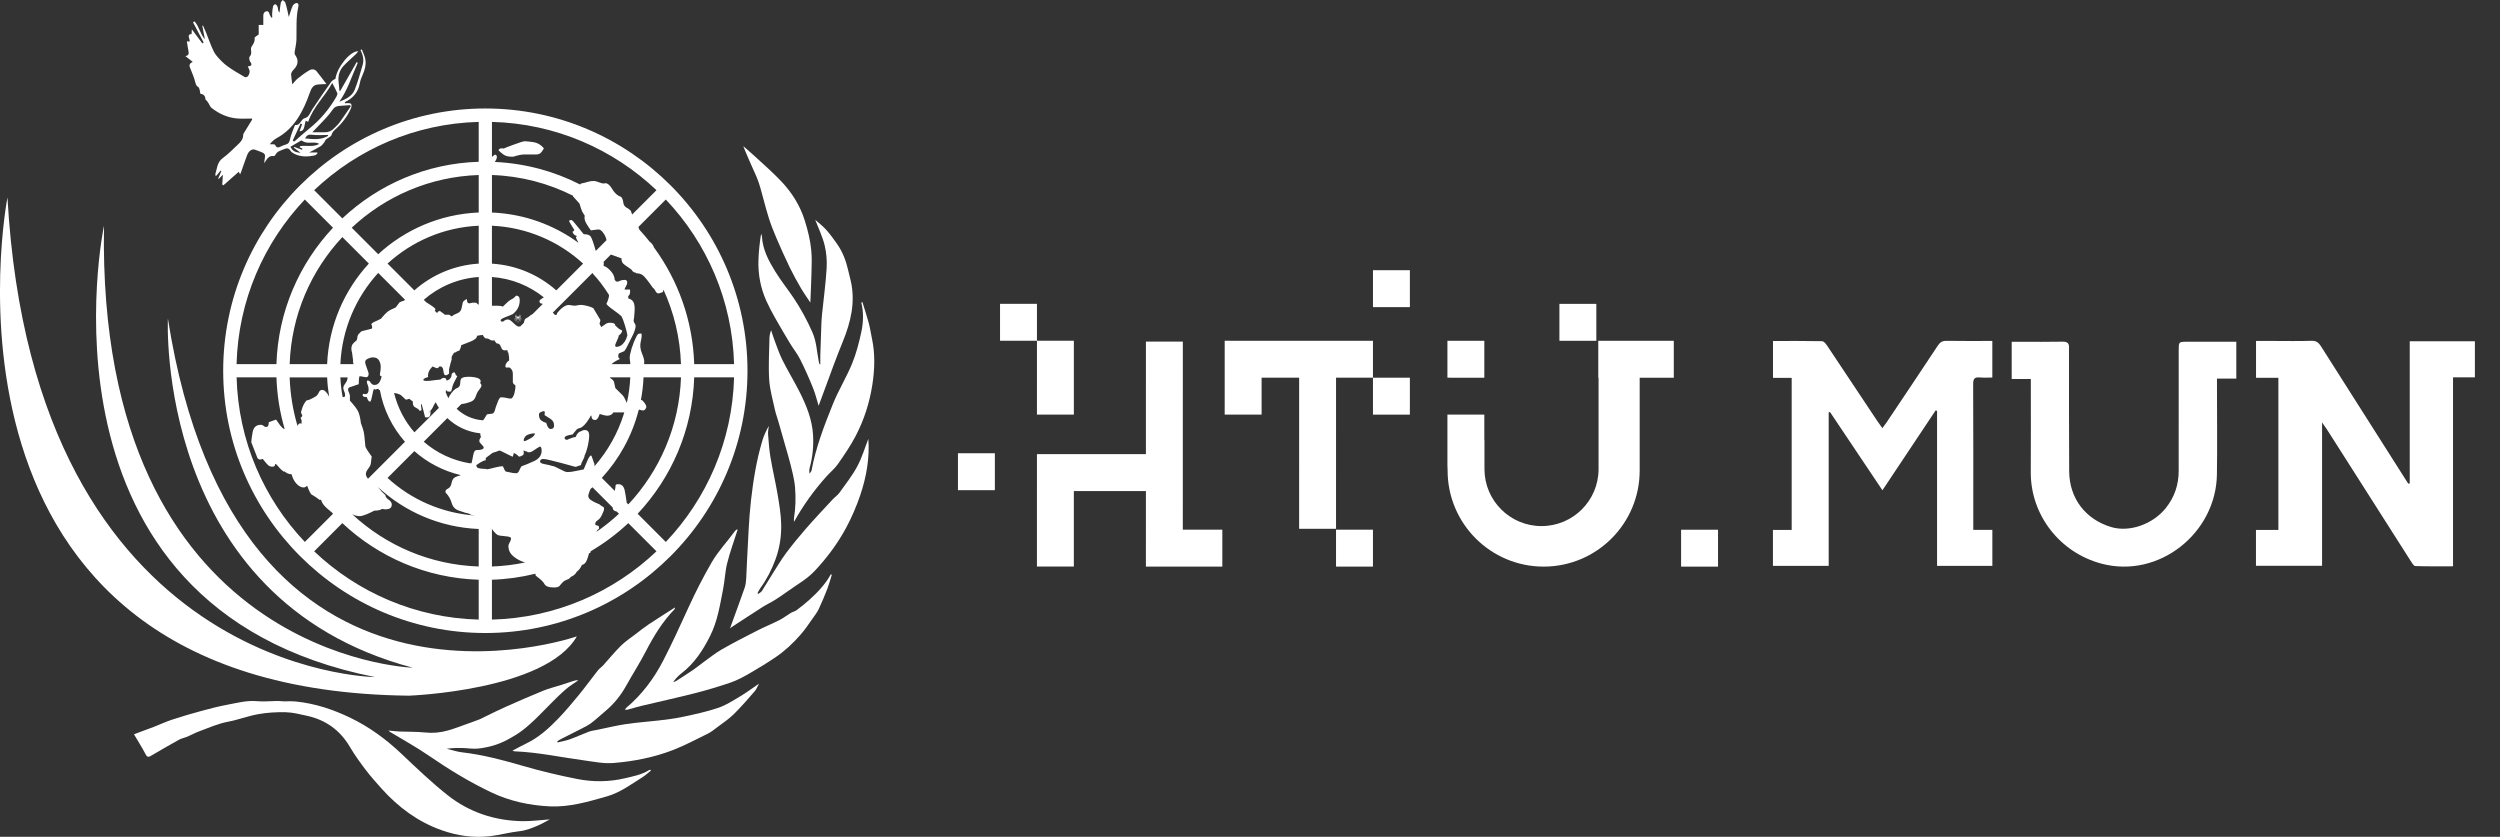 <svg width="239" height="80" viewBox="0 0 239 80" fill="none" xmlns="http://www.w3.org/2000/svg">
<rect x="0" y="0" width="239" height="80" fill="#333333" stroke="none"/>
<g clip-path="url(#clip0_1_445)">
<path d="M99.132 29.046H95.604V32.575H99.132V29.046Z" fill="white"/>
<path d="M99.133 32.576H102.661V39.637H99.132L99.133 32.576Z" fill="white"/>
<path d="M131.255 32.579H127.728H124.199H120.609H119.456L117.08 32.577V39.636L120.609 39.638V36.108H124.199L124.197 50.556H127.725L127.726 36.108H131.255V32.579Z" fill="white"/>
<path d="M113.076 50.637L113.079 32.66L109.55 32.659L109.549 43.416H102.66L101.503 43.415H99.132L99.131 54.163H102.659L102.66 46.946H109.549V50.636L109.548 53.877V54.165L116.854 54.166V50.637H113.076Z" fill="white"/>
<path d="M95.109 43.331H91.58V46.861H95.109V43.331Z" fill="white"/>
<path d="M152.609 29.05H149.08V32.58H152.609V29.05Z" fill="white"/>
<path d="M134.784 25.831H131.256V29.361H134.784V25.831Z" fill="white"/>
<path d="M138.373 32.58H141.901V36.109L138.373 36.108V32.58Z" fill="white"/>
<path d="M134.783 36.108H131.255V39.639H134.783V36.108Z" fill="white"/>
<path d="M131.254 50.638H127.725V54.167H131.254V50.638Z" fill="white"/>
<path d="M164.243 50.642H160.713V54.169H164.243V50.642Z" fill="white"/>
<path d="M160.015 32.581H152.795V36.111H152.823V44.84C152.823 47.855 150.382 50.295 147.366 50.294C144.355 50.294 141.914 47.854 141.914 44.839V42.054H141.901V39.639H138.373V44.467L138.391 44.985C138.391 50.054 142.502 54.168 147.572 54.168C152.644 54.168 156.753 50.055 156.753 44.986V36.111H160.015V32.581Z" fill="white"/>
<path d="M230.371 46.214V32.628H236.599V36.072H234.509V54.138C233.265 54.138 232.085 54.155 230.908 54.116C230.755 54.111 230.588 53.825 230.471 53.642C227.799 49.453 225.134 45.261 222.466 41.07C222.346 40.883 222.213 40.705 221.989 40.382V54.091H215.67V50.663H217.813V36.119H215.677V32.595C216.24 32.595 216.795 32.595 217.35 32.595C218.562 32.595 219.775 32.623 220.985 32.581C221.463 32.564 221.679 32.776 221.907 33.138C224.672 37.508 227.45 41.872 230.226 46.237C230.276 46.229 230.324 46.221 230.374 46.214H230.371Z" fill="white"/>
<path d="M188.647 50.656H190.469V54.099H185.184V39.28C185.138 39.265 185.092 39.249 185.046 39.234C183.369 41.752 181.691 44.27 179.96 46.87C178.249 44.316 176.598 41.852 174.946 39.387C174.904 39.4 174.864 39.413 174.823 39.425V54.096H169.493V50.664H171.285V36.126H169.498V32.598C171.07 32.598 172.632 32.585 174.191 32.617C174.354 32.62 174.55 32.86 174.667 33.034C176.281 35.446 177.884 37.865 179.491 40.281C179.625 40.484 179.773 40.678 179.954 40.931C180.112 40.717 180.238 40.558 180.351 40.391C181.989 37.945 183.631 35.501 185.253 33.043C185.472 32.71 185.699 32.575 186.105 32.584C187.543 32.611 188.982 32.594 190.466 32.594V36.092C190.076 36.092 189.665 36.123 189.261 36.084C188.756 36.036 188.632 36.229 188.634 36.722C188.654 40.817 188.646 44.914 188.646 49.01V50.653L188.647 50.656Z" fill="white"/>
<path d="M213.791 32.671V36.192H211.943C211.943 36.471 211.943 36.691 211.943 36.909C211.943 39.731 211.98 42.553 211.937 45.375C211.85 50.952 206.411 55.33 200.933 53.893C196.898 52.834 194.113 49.215 194.142 45.119C194.162 42.382 194.146 39.644 194.147 36.906C194.147 36.701 194.147 36.497 194.147 36.233H192.318V32.674C192.556 32.674 192.798 32.674 193.04 32.674C194.419 32.674 195.798 32.693 197.177 32.664C197.65 32.653 197.825 32.825 197.799 33.272C197.787 33.48 197.796 33.691 197.796 33.9C197.8 37.62 197.788 41.34 197.814 45.06C197.832 47.648 199.377 49.659 201.842 50.391C203.586 50.907 205.811 50.117 207.045 48.577C207.891 47.522 208.284 46.334 208.282 44.988C208.275 41.163 208.283 37.338 208.284 33.513C208.284 32.671 208.282 32.672 209.096 32.672C210.64 32.672 212.185 32.672 213.791 32.672V32.671Z" fill="white"/>
<path d="M21.246 17.651C21.265 17.361 21.284 17.07 21.307 16.708C21.15 16.864 21.031 16.985 20.91 17.104C20.893 17.093 20.874 17.082 20.856 17.071C20.958 16.831 21.059 16.591 21.161 16.35C21.137 16.336 21.115 16.323 21.091 16.309C20.948 16.478 20.805 16.647 20.629 16.855C20.608 16.751 20.574 16.685 20.589 16.636C20.755 16.097 20.762 15.504 21.288 15.121C21.836 14.724 22.316 14.215 22.819 13.746C23.058 13.523 23.247 13.265 23.252 12.892C23.253 12.797 23.328 12.7 23.381 12.613C23.618 12.223 23.859 11.838 24.095 11.448C24.109 11.424 24.097 11.38 24.097 11.334C23.62 11.334 23.15 11.365 22.683 11.327C21.77 11.254 20.948 10.886 20.211 10.305C20.099 10.216 20.043 10.043 19.961 9.91C19.903 9.819 19.846 9.728 19.781 9.643C19.74 9.589 19.648 9.55 19.644 9.498C19.623 9.168 19.473 9.004 19.168 8.97C19.135 8.966 19.133 8.75 19.099 8.638C19.064 8.524 19.035 8.364 18.958 8.322C18.777 8.225 18.73 8.093 18.677 7.89C18.563 7.451 18.397 7.026 18.222 6.611C18.106 6.337 17.998 6.1 18.426 5.92C18.17 5.716 17.965 5.553 17.721 5.359C18.028 5.32 18.074 5.139 18.017 4.872C17.95 4.572 17.915 4.263 17.863 3.94C17.95 3.957 18.033 3.975 18.11 3.99C18.224 3.729 17.766 3.317 18.318 3.242C18.325 3.088 18.332 2.96 18.339 2.805C18.689 3.272 19.019 3.714 19.351 4.155C19.39 4.124 19.43 4.093 19.469 4.064C19.13 3.42 18.791 2.776 18.452 2.132C18.501 2.101 18.548 2.071 18.596 2.041C19.038 2.524 19.137 3.251 19.586 3.756C19.505 3.328 19.423 2.899 19.342 2.47C19.363 2.459 19.384 2.45 19.407 2.439C19.514 2.686 19.629 2.929 19.728 3.18C19.897 3.604 20.042 4.04 20.225 4.458C20.356 4.76 20.493 5.076 20.697 5.319C21.005 5.686 21.344 6.039 21.722 6.317C22.258 6.711 22.837 7.037 23.409 7.37C23.478 7.41 23.654 7.353 23.707 7.279C23.796 7.157 23.868 6.982 23.866 6.832C23.863 6.681 23.761 6.532 23.687 6.344C24.055 6.317 24.134 6.193 23.912 5.886C23.833 5.776 23.797 5.491 23.863 5.42C24.072 5.194 24.016 4.959 23.993 4.706C23.986 4.627 24.005 4.529 24.048 4.465C24.215 4.21 24.384 3.973 24.341 3.617C24.332 3.545 24.548 3.441 24.733 3.296V2.382H25.173C25.173 2.095 25.178 1.822 25.172 1.548C25.166 1.318 25.231 1.141 25.452 1.085C25.685 1.025 25.717 1.228 25.782 1.393C25.823 1.497 25.886 1.591 25.939 1.687C25.969 1.68 26 1.673 26.032 1.666C26.026 1.539 26.008 1.411 26.018 1.284C26.036 1.054 26.052 0.821 26.106 0.6C26.128 0.515 26.265 0.39 26.323 0.405C26.408 0.427 26.49 0.547 26.533 0.646C26.578 0.75 26.567 0.88 26.597 0.994C26.612 1.055 26.659 1.106 26.723 1.216C26.765 0.848 26.786 0.559 26.839 0.278C26.858 0.176 26.958 0.092 27.021 0.001C27.109 0.083 27.243 0.148 27.279 0.251C27.375 0.526 27.429 0.819 27.498 1.105C27.537 1.267 27.569 1.431 27.611 1.627C27.746 1.224 27.833 0.87 27.985 0.549C28.047 0.418 28.256 0.272 28.378 0.291C28.573 0.321 28.548 0.525 28.504 0.726C28.287 1.725 28.364 2.746 28.341 3.761C28.333 4.17 28.222 4.575 28.168 4.983C28.157 5.067 28.164 5.179 28.209 5.241C28.527 5.679 28.529 6.095 28.197 6.517C28.118 6.617 28.015 6.696 27.947 6.804C27.888 6.897 27.823 7.018 27.829 7.122C27.846 7.415 27.898 7.705 27.945 8.063C28.122 7.87 28.271 7.659 28.46 7.508C28.812 7.226 29.175 6.953 29.559 6.726C29.786 6.591 30.07 6.582 30.267 6.817C30.594 7.21 30.895 7.627 31.209 8.036C30.89 8.055 30.578 8.045 30.277 8.098C29.899 8.165 29.736 8.529 29.622 8.854C28.979 10.671 28.132 12.299 26.439 13.213C26.2 13.343 25.991 13.541 25.791 13.79C25.893 13.79 25.994 13.783 26.095 13.792C26.167 13.799 26.281 13.805 26.3 13.85C26.462 14.228 26.691 14.076 26.925 13.967C27.056 13.905 27.193 13.855 27.33 13.816C27.585 13.744 27.672 13.582 27.731 13.291C27.822 12.844 28.027 12.425 28.184 11.994C28.191 11.973 28.216 11.943 28.228 11.945C28.715 12.03 28.752 11.386 29.149 11.29C29.541 11.196 29.651 10.767 29.859 10.449C30.447 9.554 31.06 8.677 31.677 7.804C31.761 7.684 31.92 7.629 32.073 7.523C32.204 6.458 33.481 4.846 34.255 4.903C34.153 5.023 34.085 5.118 34.004 5.196C33.615 5.568 33.204 5.914 32.837 6.309C32.438 6.739 32.295 7.284 32.376 7.895C32.41 8.149 32.422 8.406 32.445 8.663C32.472 8.673 32.5 8.684 32.527 8.694C33.051 7.775 33.574 6.856 34.097 5.937L34.203 6.003C33.64 7.254 33.241 8.593 32.436 9.728C33.033 9.486 33.645 9.229 33.912 8.574C34.22 7.817 34.425 7.008 34.665 6.219C34.819 5.713 34.689 5.236 34.461 4.776C34.505 4.76 34.548 4.743 34.592 4.728C34.708 5.041 34.872 5.345 34.926 5.67C35.013 6.188 34.879 6.686 34.666 7.161C34.552 7.416 34.446 7.687 34.396 7.963C34.246 8.8 33.784 9.342 33.098 9.697C33.048 9.723 33.001 9.753 32.953 9.782C32.968 9.815 32.983 9.848 32.999 9.881C33.084 9.871 33.171 9.847 33.255 9.856C33.367 9.868 33.538 9.871 33.573 9.941C33.622 10.045 33.611 10.223 33.561 10.338C33.227 11.11 32.733 11.75 32.136 12.301C31.959 12.465 31.777 12.593 31.699 12.888C31.65 13.075 31.344 13.175 31.165 13.332C31.095 13.395 31.071 13.515 31.008 13.594C30.898 13.731 30.793 13.889 30.654 13.976C30.327 14.181 29.98 14.349 29.555 14.578H30.323C30.336 14.605 30.348 14.631 30.361 14.658C30.277 14.724 30.2 14.828 30.108 14.85C29.437 14.998 28.769 15.021 28.129 14.704C27.993 14.637 27.848 14.534 27.765 14.404C27.588 14.125 27.401 14.154 27.146 14.265C26.841 14.398 26.503 14.447 26.326 14.807C26.299 14.863 26.215 14.93 26.168 14.923C25.673 14.841 25.512 15.243 25.264 15.594C25.281 15.436 25.277 15.271 25.316 15.12C25.385 14.853 25.316 14.675 25.078 14.579C24.84 14.483 24.604 14.38 24.362 14.306C24.079 14.219 23.778 14.428 23.625 14.829C23.423 15.359 23.243 15.899 23.053 16.433C23.029 16.498 22.997 16.561 22.953 16.666C22.897 16.559 22.858 16.485 22.825 16.42C22.337 16.849 21.847 17.283 21.356 17.715C21.321 17.694 21.287 17.671 21.254 17.65L21.246 17.651ZM27.992 13.426C28.033 13.466 28.076 13.505 28.117 13.545C28.595 13.129 29.063 12.695 29.557 12.301C30.61 11.458 31.479 10.434 32.168 9.23C32.224 9.133 32.278 8.975 32.242 8.888C32.11 8.575 31.942 8.28 31.76 7.928C31.086 9.204 29.959 10.181 29.461 11.646C29.377 11.612 29.312 11.585 29.22 11.547C29.168 11.773 29.119 11.978 29.074 12.185C29.023 12.425 28.885 12.535 28.634 12.555C28.725 12.306 28.803 12.092 28.881 11.877L28.739 11.808C28.49 12.347 28.241 12.884 27.99 13.423L27.992 13.426ZM33.538 10.159C33.511 10.122 33.485 10.086 33.458 10.05C33.113 10.076 32.77 10.105 32.425 10.128C32.157 10.146 31.952 10.251 31.787 10.502C31.594 10.793 31.366 11.059 31.132 11.313C30.732 11.749 30.315 12.166 29.852 12.647C30.287 12.647 30.667 12.645 31.046 12.647C31.393 12.649 31.693 12.534 31.942 12.263C32.105 12.085 32.299 11.934 32.441 11.739C32.818 11.222 33.173 10.687 33.537 10.159H33.538ZM28.739 14.608C28.49 14.421 28.287 14.268 28.085 14.116C28.099 14.092 28.112 14.069 28.126 14.045C28.372 14.136 28.619 14.227 28.864 14.318C28.883 14.282 28.901 14.246 28.92 14.21C28.826 14.164 28.731 14.118 28.637 14.072C28.659 14.037 28.681 14.002 28.704 13.967C29.304 13.877 29.938 14.089 30.518 13.76C30.417 13.688 30.316 13.663 30.213 13.649C29.762 13.586 29.279 13.765 28.86 13.444C28.838 13.427 28.791 13.433 28.765 13.447C28.431 13.641 28.098 13.838 27.765 14.034C27.969 14.43 28.203 14.566 28.739 14.606V14.608ZM31.366 12.987C31.359 12.958 31.352 12.929 31.345 12.9C30.834 12.9 30.317 12.95 29.814 12.882C29.495 12.838 29.328 12.932 29.157 13.231C29.939 13.317 30.679 13.397 31.366 12.989V12.987Z" fill="white"/>
<path d="M55.15 60.834C55.15 60.834 22.595 72.265 16.051 30.451C16.051 30.451 14.754 57.288 39.458 63.832C39.458 63.832 9.232 62.894 9.941 21.58C9.941 21.58 2.244 58.074 35.857 64.729C35.857 64.729 3.264 64.424 0.713 18.873C0.713 18.873 -8.48 66.007 39.101 66.506C39.101 66.506 52.175 66.035 55.148 60.835L55.15 60.834Z" fill="white"/>
<path d="M12.809 70.198C13.494 69.942 14.123 69.713 14.748 69.472C15.312 69.254 15.86 68.993 16.433 68.805C17.329 68.51 18.236 68.242 19.148 67.994C19.994 67.763 20.843 67.539 21.703 67.379C22.653 67.202 23.591 66.94 24.584 67.034C25.215 67.094 25.859 67.019 26.496 67.013C26.697 67.01 26.898 67.042 27.099 67.047C27.484 67.055 27.872 67.025 28.255 67.061C30.099 67.242 31.829 67.819 33.49 68.619C35.318 69.499 36.924 70.684 38.397 72.079C39.828 73.433 41.257 74.805 42.799 76.024C44.872 77.662 47.302 78.46 49.949 78.504C50.809 78.518 51.67 78.395 52.563 78.333C52.19 78.528 51.833 78.743 51.454 78.907C50.882 79.155 50.314 79.389 49.672 79.461C48.725 79.568 47.795 79.826 46.848 79.939C45.267 80.124 43.722 79.898 42.221 79.368C39.947 78.563 38.076 77.17 36.477 75.387C35.956 74.806 35.432 74.222 34.961 73.6C34.423 72.893 33.899 72.167 33.449 71.403C32.506 69.8 31.136 68.82 29.338 68.427C28.669 68.281 27.989 68.105 27.311 68.088C26.44 68.067 25.553 68.121 24.695 68.272C23.718 68.445 22.776 68.814 21.8 68.997C20.823 69.18 19.936 69.586 19.02 69.924C18.643 70.063 18.29 70.263 17.919 70.421C17.659 70.531 17.369 70.578 17.126 70.711C16.225 71.209 15.334 71.726 14.446 72.247C14.21 72.386 14.077 72.413 13.923 72.114C13.597 71.485 13.213 70.885 12.809 70.2V70.198Z" fill="white"/>
<path d="M48.986 71.768C49.443 71.528 49.833 71.305 50.237 71.114C51.46 70.543 52.442 69.656 53.363 68.703C54.062 67.977 54.712 67.203 55.35 66.423C55.973 65.663 56.547 64.866 57.155 64.094C57.3 63.911 57.506 63.779 57.666 63.604C58.233 62.981 58.763 62.322 59.362 61.731C59.788 61.31 60.3 60.975 60.777 60.608C61.181 60.299 61.58 59.979 62.004 59.696C62.816 59.156 63.644 58.64 64.528 58.072C64.506 58.183 64.509 58.218 64.493 58.235C63.347 59.415 62.504 60.795 61.751 62.25C61.169 63.376 60.48 64.446 59.863 65.555C59.341 66.492 58.684 67.308 57.859 67.993C57.413 68.364 56.992 68.765 56.532 69.115C56.235 69.34 55.892 69.506 55.558 69.677C54.896 70.021 54.225 70.349 53.56 70.688C53.458 70.74 53.367 70.812 53.272 70.874C53.285 70.909 53.296 70.943 53.309 70.977C53.702 70.879 54.104 70.812 54.482 70.676C55.094 70.456 55.685 70.177 56.295 69.951C56.558 69.854 56.843 69.823 57.12 69.766C58.038 69.578 58.951 69.355 59.876 69.217C60.894 69.064 61.925 69.003 62.947 68.88C63.709 68.788 64.475 68.703 65.225 68.542C66.372 68.295 67.53 68.053 68.638 67.679C69.39 67.425 70.082 66.974 70.773 66.564C71.363 66.214 71.913 65.799 72.563 65.356C72.403 65.645 72.314 65.896 72.15 66.083C71.496 66.832 70.848 67.592 70.138 68.287C69.649 68.764 69.065 69.146 68.517 69.561C68.254 69.76 67.992 69.977 67.698 70.121C66.588 70.666 65.493 71.255 64.344 71.701C62.527 72.405 60.626 72.777 58.677 72.941C57.722 73.022 56.813 72.825 55.89 72.701C53.656 72.401 51.444 71.915 49.182 71.826C49.138 71.823 49.094 71.801 48.985 71.768H48.986Z" fill="white"/>
<path d="M59.733 67.837C59.794 67.759 59.822 67.709 59.862 67.674C61.351 66.425 62.5 64.895 63.386 63.186C64.265 61.488 65.057 59.745 65.852 58.005C66.515 56.557 67.237 55.146 68.035 53.765C68.655 52.692 69.501 51.814 70.217 50.827C70.285 50.733 70.361 50.642 70.503 50.594C70.5 50.633 70.506 50.673 70.494 50.709C70.165 51.751 69.783 52.78 69.519 53.839C69.314 54.654 69.29 55.513 69.125 56.34C68.829 57.846 68.595 59.379 67.902 60.767C67.22 62.133 66.398 63.409 65.158 64.36C64.86 64.588 64.6 64.865 64.351 65.205C64.448 65.173 64.556 65.159 64.639 65.106C65.204 64.743 65.767 64.378 66.322 64C66.626 63.793 66.907 63.554 67.205 63.34C67.792 62.919 68.356 62.457 68.98 62.097C70.077 61.466 71.207 60.887 72.335 60.312C73.05 59.947 73.797 59.644 74.513 59.28C74.891 59.089 75.228 58.82 75.594 58.601C75.773 58.493 75.996 58.45 76.162 58.326C76.58 58.014 76.99 57.689 77.377 57.34C78.172 56.624 78.903 55.85 79.43 54.9C79.461 54.917 79.491 54.932 79.523 54.949C79.383 55.394 79.263 55.848 79.096 56.283C78.843 56.936 78.573 57.584 78.274 58.217C78.124 58.535 77.904 58.823 77.697 59.113C77.325 59.635 76.971 60.175 76.55 60.656C75.832 61.478 75.036 62.231 74.128 62.842C73.325 63.383 72.496 63.892 71.657 64.374C71.084 64.704 70.493 65.028 69.872 65.242C68.733 65.633 67.576 65.978 66.409 66.276C64.713 66.709 63.001 67.079 61.299 67.486C60.853 67.592 60.416 67.733 59.975 67.851C59.914 67.867 59.842 67.844 59.73 67.834L59.733 67.837Z" fill="white"/>
<path d="M62.227 73.671C61.959 73.883 61.708 74.119 61.421 74.3C60.329 74.99 59.272 75.776 58.019 76.134C56.234 76.643 54.442 77.178 52.548 77.088C50.594 76.993 48.712 76.584 46.943 75.74C44.849 74.742 42.877 73.536 40.964 72.22C39.781 71.407 38.514 70.717 37.285 69.971C37.257 69.953 37.233 69.927 37.134 69.842C37.545 69.878 37.876 69.921 38.209 69.934C39.016 69.967 39.829 69.941 40.631 70.026C41.38 70.106 42.102 70.037 42.81 69.836C43.501 69.64 44.172 69.373 44.85 69.134C45.192 69.013 45.535 68.892 45.873 68.758C46.037 68.693 46.189 68.6 46.349 68.523C47.011 68.205 47.668 67.873 48.34 67.575C49.528 67.048 50.719 66.524 51.924 66.035C52.49 65.805 53.09 65.661 53.672 65.476C54.045 65.356 54.415 65.229 54.787 65.108C54.941 65.058 55.098 65.017 55.285 65.043C54.895 65.316 54.481 65.561 54.12 65.869C53.633 66.284 53.181 66.742 52.725 67.193C52.213 67.697 51.727 68.227 51.207 68.722C50.778 69.13 50.335 69.531 49.861 69.885C49.448 70.195 48.993 70.453 48.54 70.702C47.668 71.181 46.72 71.446 45.74 71.56C45.24 71.618 44.722 71.52 44.213 71.509C43.717 71.497 43.221 71.507 42.702 71.579C43.196 71.697 43.684 71.866 44.185 71.924C46.176 72.151 48.093 72.671 50.013 73.226C51.711 73.718 53.437 74.129 55.172 74.47C56.685 74.768 58.227 74.76 59.741 74.403C60.533 74.216 61.344 74.065 62.053 73.623C62.088 73.6 62.138 73.6 62.18 73.591C62.196 73.619 62.211 73.648 62.226 73.676L62.227 73.671Z" fill="white"/>
<path d="M69.783 60.084C70.239 58.831 70.726 57.516 71.189 56.194C71.286 55.917 71.316 55.611 71.337 55.316C71.379 54.7 71.385 54.081 71.423 53.465C71.535 51.589 71.581 49.704 71.794 47.839C72.012 45.928 72.318 44.02 72.867 42.167C73.015 41.668 73.235 41.191 73.497 40.717C73.472 40.985 73.408 41.257 73.428 41.523C73.485 42.268 73.538 43.017 73.662 43.752C73.862 44.932 74.142 46.098 74.341 47.278C74.497 48.204 74.654 49.138 74.68 50.072C74.712 51.225 74.545 52.363 74.139 53.47C73.779 54.453 73.313 55.363 72.701 56.206C72.591 56.357 72.512 56.531 72.418 56.694C72.442 56.722 72.466 56.75 72.489 56.779C72.61 56.683 72.764 56.609 72.844 56.487C73.187 55.959 73.502 55.412 73.839 54.88C74.265 54.209 74.669 53.521 75.142 52.885C75.743 52.078 76.385 51.297 77.047 50.538C77.88 49.585 78.751 48.663 79.611 47.734C79.81 47.52 80.071 47.354 80.24 47.119C80.834 46.288 81.476 45.478 81.957 44.583C82.411 43.736 82.684 42.793 83.014 41.954C83.146 43.758 82.837 45.59 82.232 47.362C81.868 48.427 81.42 49.476 80.885 50.465C80.075 51.961 79.069 53.319 77.892 54.571C77.123 55.389 76.175 55.898 75.297 56.533C74.884 56.831 74.461 57.118 74.03 57.388C73.683 57.606 73.307 57.773 72.962 57.992C71.952 58.635 70.951 59.292 69.949 59.947C69.861 60.005 69.787 60.084 69.786 60.085L69.783 60.084Z" fill="white"/>
<path d="M82.448 28.887C82.652 29.552 82.874 30.211 83.054 30.882C83.185 31.374 83.255 31.881 83.361 32.379C83.671 33.831 83.622 35.297 83.402 36.745C83.14 38.472 82.609 40.135 81.8 41.682C81.312 42.614 80.712 43.492 80.109 44.357C79.802 44.798 79.369 45.148 79.006 45.552C77.817 46.875 76.787 48.312 75.904 49.893C75.904 49.766 75.887 49.636 75.907 49.512C76.066 48.543 76.085 47.569 76.007 46.594C75.973 46.17 75.891 45.746 75.798 45.33C75.666 44.74 75.511 44.154 75.349 43.572C75.037 42.457 74.715 41.347 74.395 40.235C74.296 39.892 74.166 39.556 74.091 39.209C73.886 38.247 73.6 37.286 73.536 36.313C73.45 34.989 73.536 33.655 73.561 32.326C73.566 32.075 73.621 31.825 73.72 31.572C73.804 31.828 73.879 32.089 73.974 32.34C74.235 33.026 74.459 33.731 74.783 34.386C75.316 35.457 75.947 36.479 76.482 37.549C77.115 38.816 77.639 40.131 77.726 41.568C77.79 42.629 77.693 43.683 77.408 44.713C77.383 44.804 77.374 44.9 77.365 44.994C77.361 45.051 77.375 45.11 77.391 45.287C77.493 45.128 77.569 45.059 77.583 44.98C77.991 42.778 78.791 40.697 79.621 38.635C80.153 37.316 80.912 36.09 81.455 34.774C81.85 33.815 82.114 32.79 82.335 31.773C82.539 30.835 82.58 29.867 82.337 28.912C82.375 28.905 82.411 28.898 82.449 28.89L82.448 28.887Z" fill="white"/>
<path d="M78.261 38.793C78.127 38.364 77.969 37.704 77.72 37.081C77.351 36.161 76.946 35.251 76.5 34.364C76.226 33.82 75.832 33.335 75.516 32.809C75.02 31.988 74.534 31.16 74.063 30.325C73.775 29.812 73.499 29.289 73.258 28.753C72.706 27.523 72.465 26.222 72.507 24.878C72.533 24.038 72.625 23.199 72.76 22.356C72.788 22.437 72.837 22.516 72.841 22.599C72.908 23.866 73.49 24.945 74.13 25.982C74.664 26.847 75.308 27.645 75.875 28.491C76.569 29.525 77.155 30.614 77.662 31.759C78.066 32.67 78.088 33.626 78.275 34.563C78.291 34.643 78.314 34.723 78.335 34.802C78.336 34.808 78.354 34.81 78.42 34.835C78.42 34.542 78.413 34.269 78.421 33.995C78.453 32.964 78.488 31.933 78.526 30.902C78.538 30.582 78.564 30.262 78.597 29.943C78.744 28.512 78.941 27.084 79.026 25.65C79.07 24.914 79.007 24.143 78.83 23.428C78.622 22.593 78.235 21.803 77.935 21.016C78.254 21.3 78.651 21.599 78.978 21.962C79.358 22.384 79.695 22.849 80.021 23.316C80.544 24.063 80.87 24.9 81.073 25.786C81.155 26.144 81.253 26.498 81.334 26.856C81.793 28.888 81.334 30.797 80.568 32.668C80.275 33.384 79.995 34.106 79.724 34.83C79.204 36.218 78.697 37.612 78.261 38.793Z" fill="white"/>
<path d="M77.469 28.924C77.151 28.441 76.835 28.005 76.566 27.541C76.191 26.896 75.827 26.243 75.502 25.573C75.049 24.635 74.62 23.684 74.212 22.725C73.937 22.084 73.681 21.429 73.474 20.763C73.184 19.824 72.952 18.867 72.681 17.923C72.577 17.559 72.454 17.199 72.302 16.853C71.883 15.9 71.445 14.955 71.053 13.968C71.446 14.313 71.848 14.65 72.232 15.006C73.043 15.757 73.878 16.485 74.641 17.284C75.675 18.365 76.466 19.601 76.927 21.055C77.231 22.012 77.467 22.975 77.56 23.965C77.627 24.682 77.592 25.41 77.576 26.132C77.555 27.044 77.507 27.956 77.469 28.923V28.924Z" fill="white"/>
<path d="M48.909 14.98H49.076C49.52 14.84 49.855 14.769 50.076 14.769H51.246C51.468 14.769 51.634 14.701 51.746 14.559C51.859 14.418 51.94 14.292 51.996 14.18C51.717 13.842 51.384 13.645 50.995 13.589C50.605 13.532 50.327 13.504 50.16 13.504C50.049 13.504 49.716 13.607 49.16 13.809C48.602 14.011 48.268 14.141 48.159 14.2C47.879 14.141 47.713 14.2 47.658 14.372C47.768 14.488 47.921 14.618 48.117 14.764C48.31 14.908 48.576 14.98 48.909 14.98ZM46.399 60.516C60.218 60.516 71.46 49.267 71.46 35.443C71.46 21.619 60.218 10.371 46.399 10.371C32.581 10.371 21.337 21.619 21.337 35.443C21.337 49.267 32.581 60.516 46.399 60.516ZM22.617 36.075H26.429C26.482 37.785 26.756 39.44 27.215 41.016C27.106 40.99 27.011 40.941 26.924 40.811L26.806 40.696L26.389 40.111L25.694 40.361C25.694 40.752 25.555 40.892 25.279 40.779C25.165 40.666 25.053 40.611 24.944 40.611C24.499 40.611 24.234 40.848 24.151 41.321C24.067 41.794 24.024 42.115 24.024 42.28L24.61 43.784C24.722 43.952 24.888 43.978 25.111 43.866C25.333 44.146 25.501 44.34 25.613 44.451C25.724 44.562 25.868 44.617 26.043 44.617C26.218 44.617 26.303 44.535 26.303 44.367H26.389C26.505 44.478 26.62 44.606 26.735 44.743C26.849 44.882 26.995 45.006 27.17 45.118V45.039C27.379 45.237 27.611 45.337 27.872 45.337C27.981 45.73 28.145 46.04 28.366 46.265C28.587 46.49 28.807 46.602 29.028 46.602C29.139 46.602 29.25 46.546 29.362 46.435C29.528 46.885 29.667 47.165 29.779 47.277C29.89 47.333 30.028 47.418 30.195 47.53C30.362 47.642 30.473 47.726 30.529 47.783H30.694C30.694 47.783 30.698 47.788 30.699 47.79C30.755 48.013 30.892 48.237 31.114 48.459C31.28 48.627 31.447 48.767 31.614 48.881C31.598 48.886 31.58 48.896 31.564 48.902C31.579 48.908 31.596 48.915 31.61 48.917C31.631 48.922 31.65 48.923 31.67 48.927C31.727 48.988 31.781 49.053 31.839 49.114L29.143 51.809C25.23 47.68 22.778 42.158 22.619 36.072L22.617 36.075ZM40.984 29.045C40.904 28.994 40.832 28.95 40.765 28.912L40.512 28.66C41.941 27.415 43.763 26.621 45.766 26.48V29.13C45.728 29.1 45.689 29.082 45.649 29.068C45.624 29.04 45.605 29.012 45.588 28.983C45.581 28.979 45.565 28.981 45.558 28.974C45.532 28.947 45.465 28.931 45.358 28.931C45.321 28.931 45.296 28.943 45.262 28.947C45.255 28.939 45.244 28.939 45.238 28.932C45.174 28.939 45.108 28.942 45.056 28.96C44.978 28.987 44.912 29.001 44.859 29.001C44.82 29.001 44.788 28.991 44.757 28.976C44.678 28.917 44.636 28.794 44.636 28.598C44.631 28.6 44.627 28.602 44.624 28.605C44.624 28.599 44.622 28.596 44.622 28.59C44.396 28.701 44.27 28.811 44.242 28.921C44.214 29.03 44.173 29.224 44.117 29.503C44.06 29.725 43.92 29.879 43.697 29.96C43.471 30.044 43.303 30.141 43.191 30.253L42.937 30.086H42.516C42.403 29.976 42.317 29.905 42.262 29.879C42.205 29.851 42.149 29.809 42.094 29.753C42.041 29.698 42.015 29.698 42.015 29.753C41.897 29.753 41.823 29.816 41.793 29.94L41.545 29.692L41.612 29.669V29.503C41.5 29.391 41.293 29.24 40.986 29.045H40.984ZM39.612 27.76L37.05 25.197C39.374 23.075 42.416 21.73 45.766 21.579V25.203C43.414 25.347 41.274 26.288 39.612 27.759V27.76ZM41.051 39.824C41.185 39.692 41.127 39.45 41.175 39.285L40.888 39.551C41.164 39.274 41.33 39.065 41.386 38.925C41.443 38.787 41.526 38.634 41.638 38.466C41.638 38.466 41.646 38.466 41.658 38.466C41.748 38.647 41.849 38.82 41.959 38.989L39.618 41.331C38.692 40.265 38.016 38.981 37.674 37.565C37.876 37.59 38.08 37.647 38.257 37.728C38.341 37.769 38.788 38.203 38.783 38.203C38.894 38.203 39.009 38.178 39.121 38.122L39.459 38.373C39.459 38.596 39.486 38.735 39.542 38.788C39.542 38.844 39.626 38.916 39.794 38.998C39.962 39.081 40.076 39.178 40.134 39.289L40.302 39.207C40.302 39.151 40.287 39.04 40.26 38.872C40.231 38.706 40.246 38.622 40.302 38.622L40.467 39.207L40.634 39.873L40.623 39.884C40.796 39.917 40.952 39.917 41.051 39.821V39.824ZM46.034 42.485C46.172 42.623 46.242 42.721 46.242 42.775C46.242 42.943 46.02 43.026 45.576 43.026C45.407 43.026 45.296 43.185 45.241 43.502C45.184 43.82 45.13 44.084 45.074 44.296C45.027 44.289 44.983 44.276 44.935 44.269C44.938 44.279 44.944 44.286 44.949 44.298C43.269 44.027 41.742 43.299 40.51 42.228L42.766 39.97C43.603 40.77 44.697 41.301 45.911 41.423C45.921 41.612 45.947 41.732 45.992 41.777C45.88 41.889 45.825 42.028 45.825 42.194C45.825 42.251 45.895 42.347 46.033 42.487L46.034 42.485ZM34.926 42.641C34.87 41.916 34.813 41.444 34.756 41.22C34.701 40.999 34.617 40.749 34.505 40.469C34.446 39.968 34.358 39.593 34.241 39.343C34.123 39.092 33.859 38.745 33.451 38.302V37.816C33.451 37.762 33.396 37.599 33.283 37.328V37.243C33.283 37.129 33.326 37.059 33.412 37.029C33.5 37.001 33.792 36.9 34.293 36.729C34.293 36.331 34.322 36.074 34.38 35.957L34.984 36.064C35.156 36.064 35.242 35.95 35.242 35.718C35.242 35.661 35.186 35.488 35.075 35.202C34.963 34.915 34.909 34.713 34.909 34.597C34.909 34.481 34.991 34.381 35.157 34.296C35.325 34.211 35.49 34.166 35.654 34.166C35.931 34.166 36.123 34.262 36.233 34.453C36.343 34.646 36.398 34.851 36.398 35.071C36.398 35.235 36.384 35.386 36.358 35.524C36.33 35.662 36.317 35.786 36.317 35.893L36.482 35.976C36.37 36.526 36.149 36.8 35.818 36.8C35.653 36.8 35.528 36.73 35.445 36.588C35.362 36.449 35.265 36.378 35.157 36.378C35.101 36.378 35.073 36.406 35.073 36.462C35.073 36.576 35.099 36.688 35.154 36.801C35.211 36.912 35.238 37.054 35.238 37.223C35.238 37.615 35.062 37.756 34.712 37.645C34.599 37.855 34.716 37.961 35.059 37.961C35.175 38.297 35.29 38.439 35.407 38.383C35.463 38.33 35.521 38.141 35.581 37.817C35.639 37.492 35.697 37.274 35.755 37.16L35.841 37.245L36.188 37.16C36.195 37.203 36.205 37.244 36.214 37.285C36.247 37.285 36.281 37.289 36.316 37.29C36.656 39.163 37.503 40.861 38.716 42.234L35.185 45.765C35.04 45.606 34.943 45.419 34.989 45.209C35.063 44.871 35.407 44.661 35.452 44.309C35.456 44.282 35.534 43.642 35.534 43.642C35.127 43.085 34.924 42.753 34.924 42.642L34.926 42.641ZM32.907 37.418C32.962 37.529 32.989 37.64 32.989 37.751C32.989 37.919 32.934 37.988 32.822 37.961C32.801 37.956 32.779 37.961 32.758 37.967C32.642 37.35 32.568 36.719 32.538 36.077H33.234C33.223 36.219 33.198 36.333 33.157 36.416C33.1 36.528 33.029 36.638 32.947 36.75C32.863 36.862 32.822 36.972 32.822 37.083C32.822 37.194 32.85 37.308 32.907 37.419V37.418ZM32.539 34.811C32.692 31.46 34.035 28.415 36.156 26.091L38.718 28.654C38.693 28.681 38.672 28.71 38.648 28.736C38.496 28.772 38.348 28.827 38.204 28.898C38.093 29.033 37.974 29.189 37.833 29.389C37.445 29.556 37.18 29.695 37.042 29.807C36.901 29.919 36.692 30.141 36.416 30.473C36.082 30.642 35.873 30.739 35.79 30.767C35.706 30.795 35.609 30.863 35.497 30.974C35.609 31.254 35.609 31.407 35.497 31.433C35.385 31.461 35.107 31.53 34.662 31.643C34.606 31.643 34.552 31.671 34.495 31.725L34.246 31.977C34.189 32.09 34.161 32.188 34.161 32.269C34.161 32.351 34.133 32.45 34.077 32.561C33.909 32.673 33.771 32.813 33.661 32.98C33.568 33.204 33.568 33.455 33.661 33.731L33.767 34.565C33.757 34.565 33.742 34.559 33.731 34.559C33.763 34.64 33.785 34.725 33.803 34.811H32.538H32.539ZM39.611 43.127C40.859 44.231 42.381 45.031 44.057 45.423C43.935 45.467 43.811 45.507 43.69 45.543C43.412 45.628 43.244 45.81 43.19 46.089C43.135 46.425 43.009 46.637 42.813 46.719C42.618 46.805 42.55 46.93 42.605 47.099C42.883 47.38 43.078 47.716 43.189 48.108C43.3 48.501 43.576 48.753 44.024 48.864L44.524 49.033C44.668 49.033 44.834 49.097 45.02 49.215C45.166 49.234 45.313 49.255 45.456 49.287C42.228 49.069 39.3 47.748 37.049 45.689L39.611 43.127ZM36.156 24.303L33.625 21.769C36.828 18.772 41.082 16.887 45.766 16.731V20.315C42.069 20.468 38.71 21.953 36.157 24.303H36.156ZM35.262 25.197C32.911 27.751 31.428 31.111 31.274 34.811H27.692C27.849 30.123 29.733 25.87 32.729 22.664L35.262 25.197ZM31.274 36.075C31.3 36.704 31.369 37.321 31.47 37.927C31.427 37.854 31.379 37.769 31.332 37.68C31.134 37.412 30.968 37.272 30.838 37.272C30.668 37.272 30.556 37.343 30.5 37.481C30.445 37.621 30.359 37.745 30.247 37.856C29.797 38.135 29.488 38.273 29.319 38.273C29.094 38.498 28.926 38.831 28.814 39.275C28.758 39.386 28.77 39.5 28.854 39.612C28.938 39.723 28.898 39.834 28.729 39.944C28.841 40.169 28.869 40.307 28.814 40.361C28.869 40.472 28.854 40.516 28.77 40.488C28.686 40.46 28.615 40.472 28.56 40.529C28.508 40.581 28.47 40.646 28.442 40.719C28.006 39.239 27.745 37.684 27.691 36.077H31.273L31.274 36.075ZM45.764 59.234C39.679 59.076 34.16 56.622 30.035 52.707L32.728 50.011C36.162 53.237 40.731 55.265 45.764 55.422V59.235V59.234ZM45.764 54.157C41.103 54 36.872 52.134 33.673 49.163C33.927 49.282 34.159 49.345 34.367 49.345C34.533 49.345 34.754 49.286 35.034 49.17C35.312 49.053 35.562 48.937 35.786 48.818C36.119 48.818 36.37 48.763 36.536 48.649C36.757 48.706 36.966 48.706 37.161 48.649C37.356 48.594 37.454 48.455 37.454 48.233C37.454 48.067 37.356 47.913 37.158 47.773C36.959 47.635 36.86 47.51 36.86 47.398C36.86 47.342 36.803 47.274 36.691 47.189C36.6 47.123 36.419 46.92 36.149 46.588L36.155 46.584C38.707 48.933 42.067 50.418 45.764 50.571V54.156V54.157ZM46.437 44.85V44.827C46.027 44.827 45.753 44.781 45.608 44.691C45.581 44.62 45.551 44.549 45.525 44.472C45.598 44.414 45.725 44.329 45.915 44.213C46.148 44.073 46.32 44.002 46.437 44.002V43.783L47.053 43.32C47.166 43.264 47.238 43.237 47.267 43.237C47.297 43.237 47.453 43.183 47.74 43.071C47.797 43.071 48.012 43.167 48.385 43.362C48.757 43.557 48.971 43.654 49.029 43.654L49.114 43.32C49.224 43.32 49.391 43.431 49.613 43.654C49.724 43.654 49.864 43.599 50.033 43.485C50.087 43.321 50.087 43.183 50.033 43.069C50.087 43.069 50.169 43.097 50.282 43.152C50.336 43.152 50.377 43.166 50.405 43.196C50.433 43.223 50.474 43.237 50.531 43.237H50.615C50.725 43.237 50.876 43.167 51.072 43.029C51.267 42.889 51.419 42.793 51.532 42.736C51.588 42.681 51.643 42.681 51.698 42.736C51.755 42.792 51.782 42.905 51.782 43.071C51.782 43.516 51.546 43.85 51.073 44.073C50.601 44.295 50.197 44.46 49.865 44.572C49.808 44.628 49.737 44.755 49.655 44.949C49.572 45.144 49.475 45.241 49.364 45.241C49.141 45.241 48.798 45.187 48.338 45.075C48.28 45.02 48.194 44.852 48.078 44.574C47.905 44.574 47.706 44.601 47.477 44.658L46.791 44.825C46.673 44.864 46.554 44.867 46.436 44.851L46.437 44.85ZM50.053 42.096C50.107 41.818 50.246 41.64 50.47 41.553C50.691 41.471 50.914 41.428 51.138 41.428C51.138 41.597 50.983 41.764 50.679 41.929C50.373 42.096 50.192 42.18 50.137 42.18L50.054 42.096H50.053ZM52.637 40.052C52.858 40.19 52.97 40.401 52.97 40.679C52.97 40.901 52.858 41.012 52.637 41.012C52.471 41.012 52.331 40.819 52.22 40.428C51.829 40.319 51.608 40.138 51.553 39.887C51.497 39.638 51.525 39.484 51.637 39.428C51.748 39.373 51.859 39.332 51.971 39.304C52.081 39.274 52.11 39.399 52.054 39.677C52.22 39.788 52.416 39.912 52.637 40.052ZM60.679 26.043C60.734 26.043 60.788 26.07 60.846 26.128C61.07 26.128 61.264 26.184 61.431 26.296C61.6 26.407 61.935 26.824 62.44 27.547C62.495 27.547 62.565 27.63 62.649 27.798C62.731 27.966 62.831 28.049 62.943 28.049C63.041 28.049 63.191 27.999 63.375 27.913C63.393 27.831 63.41 27.76 63.426 27.686C64.424 29.871 65.017 32.275 65.102 34.811H61.565C61.568 34.79 61.576 34.769 61.579 34.747C61.631 34.427 61.5 34.109 61.384 33.817C61.207 33.366 61.157 33.059 61.268 32.586C61.352 32.226 61.367 31.992 61.312 31.879C61.143 31.879 61.031 31.908 60.975 31.961C60.92 32.017 60.849 32.143 60.765 32.337C60.68 32.531 60.611 32.683 60.556 32.795V32.842C60.519 32.919 60.495 32.976 60.495 32.998C60.495 33.027 60.465 33.094 60.41 33.206C60.353 33.43 60.296 33.651 60.24 33.872C60.191 34.071 60.192 34.296 60.233 34.539C60.237 34.544 60.237 34.549 60.24 34.553C60.246 34.639 60.253 34.724 60.257 34.811H58.459C58.568 34.701 58.693 34.612 58.841 34.557H58.782L59.27 34.311C59.16 34.257 59.106 34.174 59.106 34.065C59.106 33.901 59.134 33.806 59.188 33.777C59.241 33.751 59.403 33.681 59.675 33.573C59.78 33.463 59.93 33.202 60.118 32.793C60.33 32.327 60.763 31.662 60.766 31.137C60.766 31.007 60.596 30.842 60.577 30.703C60.56 30.593 60.616 30.468 60.621 30.348C60.644 29.76 60.884 28.747 60.135 28.561C60.077 28.561 60.049 28.481 60.049 28.316C60.221 28.194 60.277 27.982 60.221 27.68H59.708C59.708 27.624 59.748 27.526 59.834 27.386C59.92 27.246 59.964 27.122 59.964 27.009C59.964 26.84 59.879 26.756 59.708 26.756C59.536 26.756 59.392 26.784 59.279 26.841C59.163 26.898 59.077 26.926 59.021 26.926C58.966 26.926 58.927 26.919 58.89 26.908C58.85 26.848 58.804 26.793 58.762 26.735C58.755 26.463 58.634 26.19 58.394 25.917C58.158 25.65 57.935 25.489 57.726 25.425C57.716 25.415 57.708 25.404 57.699 25.393C57.735 25.267 57.735 25.15 57.694 25.039L58.4 24.334L59.411 24.696C59.411 24.975 59.499 25.169 59.675 25.28C59.731 25.335 59.849 25.419 60.025 25.532C60.182 25.633 60.315 25.733 60.426 25.833V25.88C60.537 25.992 60.622 26.047 60.679 26.047V26.043ZM57.24 50.308C57.184 50.254 57.113 50.225 57.03 50.225C56.947 50.225 56.905 50.172 56.905 50.058C56.905 49.943 56.989 49.837 57.157 49.723C57.325 49.613 57.467 49.417 57.579 49.141C57.69 48.919 57.748 48.753 57.748 48.64C57.748 48.526 57.704 48.46 57.62 48.432C57.535 48.403 57.436 48.335 57.324 48.223C57.211 48.167 57.087 48.113 56.947 48.057C56.809 48 56.656 47.918 56.488 47.804C56.321 47.694 56.239 47.556 56.239 47.388C56.239 47.333 56.28 47.194 56.361 46.972C56.39 46.898 56.422 46.822 56.453 46.748C56.515 46.691 56.578 46.638 56.64 46.583L58.569 48.511C58.571 48.733 58.706 48.862 58.96 48.903L59.173 49.115C58.498 49.745 57.778 50.321 57.018 50.848C57.05 50.77 57.093 50.696 57.157 50.627C57.184 50.6 57.22 50.58 57.257 50.561C57.275 50.452 57.271 50.368 57.24 50.308ZM56.076 41.136C55.908 41.083 55.738 41.11 55.568 41.217C55.342 41.271 55.173 41.435 55.061 41.709C55.061 41.766 55.033 41.792 54.976 41.792C54.866 41.792 54.755 41.822 54.644 41.876C54.475 41.933 54.337 41.988 54.227 42.044C54.059 42.044 53.977 41.988 53.977 41.876C53.977 41.711 54.226 41.598 54.728 41.542C54.949 41.27 55.086 41.107 55.139 41.051C55.19 40.998 55.32 40.943 55.529 40.887C55.738 40.778 55.943 40.574 56.152 40.274C56.36 39.974 56.464 39.797 56.464 39.742H56.542C56.542 40.015 56.658 40.151 56.892 40.151C57.065 40.151 57.211 39.958 57.329 39.575C57.677 39.689 57.911 39.742 58.028 39.742C58.319 39.742 58.524 39.637 58.639 39.425H59.683C59.676 39.451 59.667 39.477 59.659 39.503C59.651 39.526 59.643 39.549 59.635 39.571C59.636 39.571 59.638 39.571 59.639 39.571C59.059 41.432 58.095 43.126 56.842 44.561C56.831 44.476 56.824 44.392 56.814 44.307C56.792 44.331 56.567 43.544 56.513 43.544C56.407 43.544 56.275 43.739 56.117 44.128C55.959 44.518 55.852 44.769 55.799 44.877L54.963 45.044C54.742 45.099 54.494 45.129 54.214 45.129C54.102 45.129 53.866 45.032 53.505 44.837C53.143 44.642 52.906 44.545 52.795 44.545C52.629 44.489 52.393 44.434 52.087 44.377C51.78 44.323 51.628 44.242 51.628 44.128C51.628 43.96 51.739 43.877 51.962 43.877C52.074 43.877 52.295 43.919 52.629 44.002C52.963 44.086 53.295 44.171 53.629 44.254C53.962 44.337 54.268 44.421 54.546 44.504C54.824 44.587 54.99 44.628 55.047 44.628L55.548 44.461C55.548 44.353 55.603 44.2 55.717 44.005C55.829 43.81 55.885 43.658 55.885 43.546C56.002 43.324 56.105 43.017 56.195 42.629C56.281 42.24 56.326 41.906 56.326 41.628C56.326 41.35 56.24 41.192 56.071 41.138L56.076 41.136ZM58.289 36.075H60.256C60.218 36.91 60.106 37.726 59.927 38.517C59.758 38.13 59.617 37.881 59.506 37.77C59.394 37.659 59.167 37.435 58.828 37.102C58.771 36.825 58.728 36.631 58.7 36.519C58.687 36.47 58.646 36.401 58.584 36.32C58.472 36.248 58.369 36.171 58.29 36.077L58.289 36.075ZM59.102 46.288C58.934 46.288 58.852 46.331 58.852 46.413C58.852 46.496 58.825 46.667 58.773 46.93L57.533 45.689C59.2 43.879 60.427 41.663 61.055 39.208C61.075 39.191 61.094 39.175 61.116 39.155C61.399 39.265 61.581 39.265 61.666 39.155C61.748 39.046 61.791 38.963 61.791 38.908C61.791 38.742 61.651 38.521 61.376 38.247H61.27C61.404 37.539 61.49 36.815 61.52 36.075H65.102C64.946 40.762 63.062 45.017 60.066 48.221L59.911 48.067C59.911 48.056 59.91 48.044 59.91 48.033C59.859 47.651 59.8 47.273 59.728 46.909C59.644 46.494 59.436 46.287 59.102 46.287V46.288ZM58.219 28.195C58.219 28.195 58.225 28.21 58.225 28.214C58.225 28.327 58.197 28.466 58.14 28.632C58.084 28.8 58.029 28.938 57.975 29.049C58.029 29.16 58.25 29.355 58.641 29.633C59.032 29.911 59.281 30.107 59.392 30.217C59.503 30.386 59.629 30.707 59.767 31.182C59.906 31.658 59.975 31.954 59.975 32.066C59.918 32.292 59.835 32.486 59.725 32.656C59.502 32.992 59.225 33.16 58.892 33.16L58.808 33.075C58.808 32.965 58.862 32.801 58.974 32.581C59.085 32.363 59.143 32.198 59.143 32.089C59.364 31.924 59.477 31.759 59.477 31.593C59.364 31.54 59.282 31.499 59.226 31.471C59.169 31.443 59.031 31.319 58.81 31.101C58.81 30.936 58.642 30.854 58.31 30.854C58.143 30.854 58.002 30.896 57.892 30.98C57.782 31.062 57.643 31.16 57.475 31.271L57.31 30.936C57.364 30.822 57.393 30.705 57.393 30.584L56.726 29.468C56.559 29.358 56.253 29.259 55.807 29.177C55.538 29.127 55.373 29.149 55.139 29.201C54.877 29.257 54.755 29.201 54.49 29.164C54.227 29.13 54.043 29.216 53.824 29.374C53.607 29.53 53.444 29.709 53.271 29.917C53.186 30.02 53.307 30.153 53.056 30.102C53.032 30.098 52.935 29.985 52.851 29.882L56.638 26.095C56.672 26.15 56.702 26.191 56.725 26.216C56.779 26.271 56.891 26.395 57.058 26.592C57.178 26.731 57.297 26.88 57.416 27.034C57.702 27.408 57.972 27.794 58.221 28.197L58.219 28.195ZM49.128 53.223C49.448 53.478 49.805 53.66 50.194 53.775C49.167 53.988 48.11 54.12 47.029 54.157V50.572H47.03C47.226 50.847 47.404 51.04 47.56 51.138C47.676 51.194 47.921 51.236 48.294 51.262C48.668 51.29 48.856 51.36 48.856 51.47C48.856 51.58 48.812 51.706 48.731 51.845C48.647 51.984 48.606 52.11 48.606 52.222C48.606 52.612 48.779 52.946 49.128 53.223ZM47.029 59.234V55.421C48.451 55.377 49.834 55.178 51.168 54.85C51.179 54.876 51.193 54.905 51.2 54.928C51.21 54.963 51.214 54.999 51.217 55.035C51.665 55.363 51.95 55.629 52.049 55.828C52.16 56.05 52.465 56.162 52.967 56.162C53.244 56.162 53.424 56.108 53.509 55.994C53.592 55.884 53.688 55.772 53.801 55.66C53.912 55.549 54.051 55.466 54.218 55.409C54.384 55.355 54.495 55.272 54.551 55.16C54.829 55.049 55.024 54.882 55.136 54.661C55.357 54.495 55.523 54.271 55.635 53.995C55.746 53.995 55.856 53.925 55.969 53.787C56.08 53.649 56.19 53.358 56.303 52.913C56.352 52.885 56.399 52.853 56.448 52.827C56.452 52.785 56.462 52.742 56.47 52.7C57.768 51.939 58.973 51.036 60.064 50.011L62.759 52.706C58.633 56.622 53.113 59.075 47.029 59.234ZM63.652 51.812L60.959 49.116C64.183 45.681 66.209 41.111 66.366 36.075H70.178C70.017 42.162 67.566 47.684 63.652 51.812ZM70.178 34.811H66.366C66.236 30.646 64.826 26.803 62.519 23.654C62.479 23.537 62.423 23.422 62.329 23.308C62.267 23.233 62.191 23.172 62.113 23.113C61.802 22.717 61.474 22.335 61.133 21.965C61.086 21.873 61.051 21.785 61.032 21.697L63.652 19.074C67.566 23.201 70.017 28.723 70.178 34.811ZM47.029 11.653C53.113 11.813 58.633 14.266 62.759 18.182L60.438 20.504C60.382 20.387 60.34 20.271 60.308 20.152C60.125 19.982 60.005 19.889 59.962 19.889C59.738 19.781 59.611 19.602 59.584 19.355C59.556 19.111 59.487 18.932 59.376 18.822C59.039 18.714 58.759 18.468 58.536 18.086C58.313 17.704 58.09 17.512 57.869 17.512C57.756 17.567 57.573 17.547 57.323 17.449C57.071 17.35 56.891 17.302 56.777 17.302C56.554 17.302 56.36 17.33 56.191 17.386C56.026 17.44 55.806 17.495 55.537 17.55C55.506 17.576 55.48 17.605 55.452 17.636C52.988 16.378 50.231 15.617 47.312 15.483C47.533 15.138 47.562 14.91 47.395 14.798C47.349 14.752 47.225 14.824 47.03 15.002V11.656L47.029 11.653ZM47.029 16.731C49.813 16.824 52.441 17.532 54.79 18.716C54.787 18.734 54.781 18.753 54.779 18.77C54.879 18.873 54.988 18.992 55.109 19.137C55.248 19.302 55.346 19.412 55.402 19.466C55.514 19.852 55.597 20.099 55.653 20.208C55.708 20.318 55.791 20.454 55.903 20.62C55.848 20.841 55.889 21.073 56.028 21.32C56.166 21.567 56.32 21.8 56.488 22.022C56.543 22.022 56.654 22.008 56.822 21.981C56.989 21.954 57.128 21.938 57.239 21.938C57.35 21.938 57.476 22.023 57.615 22.189C57.753 22.357 57.851 22.523 57.908 22.69C57.934 22.744 57.957 22.836 57.978 22.965L56.956 23.988C56.956 23.988 56.954 23.985 56.953 23.984C56.733 23.2 56.568 22.738 56.459 22.598C56.348 22.459 56.129 22.389 55.8 22.389C55.745 22.333 55.551 22.092 55.22 21.669C54.887 21.246 54.695 21.034 54.639 21.034C54.528 21.034 54.446 21.063 54.389 21.118C54.446 21.232 54.5 21.331 54.555 21.415C54.612 21.5 54.723 21.684 54.89 21.965C54.89 22.078 54.835 22.134 54.723 22.134C54.779 22.359 54.918 22.5 55.14 22.556L55.057 22.723L55.301 23.212C52.96 21.501 50.113 20.446 47.03 20.318V16.734L47.029 16.731ZM47.029 21.58C50.377 21.732 53.423 23.075 55.745 25.198L53.183 27.761C51.521 26.29 49.382 25.35 47.029 25.207V21.581V21.58ZM47.029 26.482C48.903 26.613 50.615 27.323 51.999 28.434C51.933 28.459 51.867 28.488 51.826 28.527C51.77 28.58 51.715 28.619 51.659 28.645C51.602 28.671 51.576 28.737 51.576 28.843C51.576 28.982 51.761 29.033 51.891 29.054L50.907 30.038V30.028C50.74 30.123 50.615 30.211 50.536 30.29C50.308 30.405 50.18 30.504 50.153 30.588C50.132 30.647 50.106 30.745 50.072 30.875L49.742 31.203C49.701 31.216 49.655 31.222 49.6 31.222C49.487 31.222 49.316 31.11 49.089 30.883C48.862 30.658 48.693 30.544 48.58 30.544C48.408 30.544 48.281 30.588 48.196 30.673C48.111 30.758 48.012 30.771 47.897 30.714C47.784 30.601 47.911 30.474 48.28 30.333C48.648 30.192 48.892 30.092 49.005 30.035C49.459 29.695 49.687 29.248 49.687 28.695C49.687 28.41 49.572 28.266 49.344 28.266L49.09 28.507C48.863 28.615 48.664 28.748 48.493 28.909C48.323 29.07 48.182 29.204 48.068 29.315C47.955 29.257 47.784 29.229 47.557 29.229H47.057C47.048 29.237 47.038 29.245 47.03 29.254V26.479L47.029 26.482ZM46.289 32.22C46.333 32.304 46.382 32.349 46.441 32.349C46.602 32.349 46.737 32.392 46.846 32.478C46.945 32.556 47.088 32.572 47.276 32.534C47.292 32.6 47.323 32.653 47.369 32.69C47.419 32.805 47.525 32.865 47.691 32.865C47.734 32.904 47.762 32.938 47.793 32.975C47.812 33.004 47.833 33.035 47.844 33.063C47.875 33.148 47.919 33.248 47.978 33.361C47.993 33.368 48.002 33.368 48.015 33.373C48.028 33.398 48.033 33.417 48.047 33.441C48.166 33.498 48.255 33.512 48.314 33.484C48.364 33.462 48.438 33.475 48.525 33.507C48.528 33.567 48.531 33.628 48.542 33.693H48.593C48.6 33.758 48.611 33.826 48.626 33.896C48.655 34.035 48.671 34.158 48.671 34.267V34.433C48.671 34.488 48.641 34.516 48.583 34.516C48.405 34.68 48.314 34.845 48.314 35.011C48.314 35.122 48.387 35.162 48.536 35.134C48.685 35.108 48.79 35.149 48.849 35.258C48.968 35.366 49.027 35.532 49.027 35.753V36.495C49.027 36.606 49.07 36.689 49.154 36.743C49.236 36.797 49.279 36.852 49.279 36.906C49.279 37.072 49.251 37.278 49.194 37.528C49.139 37.775 49.055 37.953 48.941 38.063C48.883 38.117 48.739 38.117 48.512 38.063C48.282 38.007 48.083 37.98 47.91 37.98C47.794 37.98 47.68 38.146 47.566 38.475C47.45 38.754 47.364 39.007 47.308 39.228C47.25 39.45 47.135 39.562 46.964 39.562C46.848 39.562 46.734 39.577 46.62 39.604C46.598 39.608 46.578 39.608 46.556 39.611L46.274 40.062L46.185 40.183C45.208 40.12 44.324 39.714 43.653 39.081L44.097 38.638C44.378 38.603 44.669 38.532 44.899 38.448C44.95 38.429 44.997 38.41 45.043 38.391C45.491 38.195 45.45 37.836 45.673 37.446C45.819 37.191 46.235 36.906 45.9 36.618C46.276 35.958 44.538 35.951 44.232 36.098C43.873 36.27 44.103 36.653 43.912 36.941C43.811 37.092 43.653 37.096 43.516 37.198C43.34 37.33 42.97 37.747 42.879 38.066L42.871 38.075C42.76 37.874 42.666 37.661 42.589 37.441C42.61 37.444 42.633 37.446 42.654 37.458C42.622 37.391 42.61 37.34 42.633 37.317H42.716V37.401C42.937 37.458 43.078 37.458 43.133 37.401C43.189 37.236 43.23 37.081 43.258 36.941C43.285 36.804 43.438 36.476 43.718 35.96C43.613 35.904 43.547 35.82 43.52 35.708C43.494 35.596 43.429 35.566 43.325 35.622C43.219 35.677 43.166 35.761 43.166 35.873C43.166 35.986 43.113 36.098 43.011 36.209C42.902 36.321 42.792 36.376 42.681 36.376C42.681 36.209 42.597 36.125 42.431 36.125C42.319 36.125 42.209 36.182 42.096 36.292C41.984 36.292 41.721 36.32 41.304 36.376C40.886 36.431 40.622 36.431 40.512 36.376C40.4 36.266 40.541 36.153 40.93 36.041C40.875 35.706 41.013 35.37 41.347 35.032C41.569 35.144 41.736 35.201 41.847 35.201L42.014 35.032H42.097C42.264 35.032 42.361 35.174 42.389 35.454C42.417 35.735 42.486 35.876 42.598 35.876C42.711 35.876 42.82 35.82 42.931 35.707V35.285C43.04 34.836 43.123 34.527 43.179 34.357V34.106C43.25 33.935 43.34 33.803 43.442 33.694H43.536C43.65 33.605 43.777 33.541 43.922 33.516C44.033 33.288 44.09 33.115 44.09 33.002C44.257 32.945 44.55 32.831 44.968 32.658C45.387 32.488 45.596 32.315 45.596 32.145C45.596 32.131 45.595 32.116 45.594 32.102C45.778 32.063 45.967 32.035 46.16 32.021C46.196 32.123 46.239 32.191 46.287 32.221L46.289 32.22ZM45.764 11.653V15.466C40.731 15.625 36.162 17.65 32.728 20.877L30.035 18.182C34.16 14.266 39.679 11.813 45.764 11.653ZM29.14 19.075L31.835 21.77C28.611 25.207 26.584 29.776 26.427 34.812H22.615C22.776 28.726 25.227 23.203 29.14 19.075Z" fill="white"/>
<path d="M49.206 30.44C49.206 30.44 49.208 30.441 49.208 30.443C49.211 30.445 49.214 30.446 49.216 30.448C49.22 30.451 49.225 30.451 49.228 30.448C49.231 30.448 49.233 30.446 49.236 30.445C49.248 30.438 49.26 30.431 49.272 30.422C49.297 30.404 49.32 30.386 49.344 30.366C49.353 30.358 49.364 30.349 49.372 30.34C49.376 30.336 49.379 30.333 49.382 30.328C49.386 30.32 49.394 30.317 49.403 30.32C49.417 30.322 49.433 30.323 49.447 30.322C49.449 30.322 49.452 30.322 49.454 30.321C49.456 30.321 49.457 30.317 49.454 30.316C49.452 30.315 49.45 30.314 49.448 30.313C49.441 30.31 49.434 30.308 49.425 30.308C49.415 30.307 49.403 30.305 49.392 30.307C49.391 30.307 49.389 30.307 49.388 30.307C49.364 30.313 49.34 30.32 49.318 30.328C49.311 30.33 49.304 30.334 49.297 30.337C49.291 30.34 49.285 30.343 49.28 30.348C49.28 30.348 49.279 30.348 49.278 30.348C49.273 30.348 49.27 30.347 49.266 30.345C49.261 30.342 49.257 30.339 49.253 30.335C49.245 30.328 49.238 30.32 49.231 30.31C49.234 30.307 49.234 30.303 49.235 30.298C49.24 30.272 49.246 30.246 49.253 30.22C49.261 30.192 49.27 30.164 49.281 30.137C49.292 30.113 49.304 30.089 49.319 30.069C49.325 30.062 49.331 30.055 49.337 30.048C49.337 30.048 49.337 30.048 49.338 30.047C49.338 30.048 49.338 30.049 49.338 30.05C49.329 30.069 49.32 30.089 49.312 30.109C49.3 30.139 49.291 30.17 49.285 30.201C49.281 30.218 49.279 30.236 49.277 30.253C49.276 30.269 49.274 30.283 49.276 30.298C49.276 30.301 49.276 30.303 49.276 30.305C49.276 30.309 49.279 30.31 49.283 30.31C49.285 30.31 49.287 30.31 49.29 30.31C49.319 30.302 49.35 30.295 49.379 30.285C49.385 30.283 49.391 30.281 49.397 30.278C49.403 30.276 49.41 30.274 49.416 30.275C49.418 30.275 49.422 30.276 49.424 30.278C49.434 30.285 49.443 30.29 49.454 30.293C49.454 30.293 49.455 30.293 49.456 30.293C49.453 30.279 49.446 30.27 49.431 30.267C49.431 30.267 49.429 30.267 49.428 30.267C49.416 30.267 49.404 30.268 49.391 30.269C49.386 30.269 49.383 30.269 49.378 30.269C49.369 30.269 49.359 30.269 49.351 30.271C49.349 30.271 49.346 30.272 49.344 30.274C49.343 30.274 49.342 30.276 49.34 30.276C49.339 30.277 49.338 30.278 49.336 30.276C49.336 30.276 49.336 30.276 49.335 30.276C49.326 30.269 49.318 30.262 49.309 30.255C49.307 30.253 49.306 30.252 49.307 30.25C49.317 30.209 49.328 30.168 49.343 30.129C49.352 30.103 49.364 30.079 49.378 30.055C49.381 30.051 49.383 30.047 49.386 30.043V30.046C49.377 30.077 49.368 30.109 49.361 30.142C49.356 30.164 49.352 30.184 49.35 30.205C49.349 30.217 49.348 30.229 49.348 30.239C49.348 30.241 49.348 30.242 49.348 30.243C49.348 30.245 49.349 30.246 49.351 30.246C49.351 30.246 49.353 30.246 49.355 30.246C49.372 30.246 49.389 30.248 49.407 30.246C49.418 30.246 49.429 30.245 49.441 30.243C49.444 30.243 49.447 30.243 49.449 30.245C49.452 30.248 49.454 30.249 49.455 30.251C49.457 30.253 49.459 30.256 49.461 30.258C49.465 30.262 49.468 30.265 49.472 30.27C49.474 30.272 49.475 30.272 49.477 30.27C49.479 30.268 49.48 30.267 49.481 30.264C49.485 30.258 49.49 30.255 49.496 30.252C49.498 30.252 49.5 30.252 49.501 30.252C49.501 30.253 49.501 30.255 49.5 30.256C49.498 30.259 49.495 30.263 49.493 30.268C49.492 30.27 49.492 30.272 49.492 30.275C49.492 30.275 49.492 30.275 49.492 30.276C49.492 30.277 49.492 30.278 49.494 30.279C49.495 30.279 49.496 30.279 49.498 30.277C49.498 30.277 49.499 30.275 49.5 30.274C49.5 30.272 49.501 30.27 49.502 30.269C49.502 30.269 49.504 30.267 49.505 30.267C49.505 30.267 49.506 30.268 49.507 30.269C49.507 30.27 49.507 30.271 49.509 30.272C49.509 30.274 49.511 30.275 49.512 30.276C49.514 30.279 49.518 30.279 49.52 30.276C49.52 30.275 49.521 30.274 49.522 30.272C49.522 30.272 49.522 30.27 49.523 30.269C49.523 30.269 49.524 30.267 49.526 30.267C49.527 30.267 49.528 30.268 49.528 30.269C49.528 30.27 49.529 30.272 49.531 30.274C49.531 30.274 49.531 30.276 49.533 30.277C49.533 30.277 49.534 30.279 49.536 30.278C49.538 30.278 49.539 30.277 49.539 30.276C49.539 30.274 49.539 30.27 49.539 30.268C49.536 30.263 49.534 30.259 49.532 30.256C49.532 30.256 49.531 30.253 49.531 30.252C49.532 30.252 49.534 30.252 49.535 30.252C49.542 30.255 49.547 30.258 49.551 30.264C49.552 30.267 49.553 30.269 49.554 30.27C49.557 30.272 49.558 30.272 49.56 30.27C49.565 30.267 49.568 30.262 49.573 30.257C49.575 30.255 49.577 30.252 49.579 30.25C49.58 30.248 49.583 30.246 49.585 30.245C49.587 30.244 49.59 30.243 49.592 30.244C49.604 30.246 49.614 30.248 49.626 30.248C49.644 30.248 49.661 30.248 49.678 30.248C49.684 30.248 49.685 30.246 49.685 30.241C49.685 30.227 49.685 30.215 49.683 30.201C49.678 30.161 49.669 30.121 49.658 30.082C49.655 30.07 49.651 30.057 49.648 30.046C49.648 30.046 49.648 30.043 49.648 30.042C49.648 30.042 49.649 30.043 49.65 30.044C49.661 30.06 49.669 30.076 49.677 30.094C49.691 30.126 49.703 30.158 49.712 30.191C49.718 30.211 49.723 30.23 49.727 30.25C49.727 30.252 49.727 30.253 49.725 30.255C49.72 30.259 49.715 30.264 49.709 30.269C49.707 30.271 49.703 30.274 49.701 30.276C49.701 30.276 49.7 30.277 49.698 30.277C49.697 30.277 49.696 30.277 49.695 30.277C49.693 30.274 49.689 30.274 49.685 30.272C49.679 30.271 49.674 30.27 49.668 30.27C49.661 30.27 49.652 30.27 49.645 30.269C49.633 30.269 49.62 30.268 49.609 30.267C49.606 30.267 49.604 30.267 49.602 30.267C49.594 30.269 49.59 30.274 49.585 30.279C49.583 30.283 49.58 30.288 49.579 30.293H49.581C49.592 30.289 49.602 30.284 49.611 30.278C49.616 30.275 49.62 30.274 49.625 30.275C49.63 30.275 49.636 30.277 49.641 30.278C49.648 30.281 49.655 30.284 49.662 30.285C49.689 30.294 49.717 30.301 49.746 30.309C49.748 30.309 49.75 30.309 49.753 30.309C49.756 30.309 49.759 30.307 49.76 30.304C49.76 30.302 49.76 30.298 49.76 30.296C49.76 30.289 49.76 30.282 49.76 30.276C49.76 30.257 49.757 30.239 49.754 30.22C49.744 30.164 49.725 30.109 49.701 30.056C49.7 30.053 49.697 30.049 49.696 30.046C49.696 30.046 49.697 30.047 49.698 30.048C49.714 30.064 49.727 30.083 49.737 30.105C49.75 30.129 49.761 30.157 49.77 30.184C49.78 30.213 49.788 30.244 49.794 30.274C49.796 30.283 49.798 30.293 49.8 30.302C49.8 30.305 49.801 30.308 49.803 30.31C49.803 30.31 49.803 30.311 49.802 30.313C49.796 30.321 49.789 30.329 49.781 30.336C49.778 30.34 49.773 30.343 49.768 30.346C49.764 30.348 49.76 30.349 49.756 30.349H49.754C49.75 30.346 49.746 30.342 49.741 30.34C49.73 30.334 49.72 30.33 49.709 30.327C49.689 30.32 49.668 30.314 49.646 30.308H49.644C49.626 30.308 49.61 30.308 49.592 30.313C49.589 30.313 49.585 30.315 49.581 30.316C49.58 30.316 49.578 30.317 49.579 30.32C49.579 30.322 49.581 30.322 49.583 30.322C49.586 30.322 49.591 30.323 49.594 30.323C49.605 30.323 49.616 30.323 49.626 30.322C49.629 30.322 49.632 30.322 49.635 30.321C49.642 30.321 49.648 30.323 49.652 30.329C49.657 30.336 49.664 30.343 49.67 30.349C49.684 30.363 49.7 30.376 49.716 30.388C49.734 30.402 49.753 30.417 49.772 30.431C49.78 30.438 49.791 30.443 49.8 30.448C49.802 30.448 49.803 30.451 49.806 30.451C49.811 30.452 49.814 30.452 49.819 30.451C49.822 30.448 49.826 30.446 49.828 30.444V30.466C49.828 30.466 49.828 30.469 49.828 30.471C49.828 30.491 49.826 30.512 49.824 30.532C49.818 30.58 49.808 30.627 49.792 30.672C49.778 30.711 49.76 30.746 49.737 30.782C49.737 30.783 49.736 30.784 49.735 30.785V30.783C49.744 30.759 49.753 30.734 49.76 30.71C49.769 30.678 49.776 30.646 49.781 30.613C49.783 30.596 49.786 30.58 49.788 30.563C49.791 30.544 49.792 30.524 49.793 30.505C49.793 30.491 49.788 30.479 49.778 30.469C49.776 30.469 49.775 30.466 49.774 30.465C49.762 30.457 49.752 30.448 49.741 30.44C49.715 30.42 49.69 30.4 49.664 30.38C49.658 30.375 49.654 30.37 49.648 30.366C49.639 30.358 49.629 30.352 49.617 30.349C49.612 30.349 49.607 30.347 49.603 30.347C49.6 30.347 49.599 30.347 49.597 30.347C49.592 30.347 49.591 30.349 49.593 30.353C49.594 30.355 49.596 30.356 49.598 30.359C49.603 30.362 49.606 30.367 49.611 30.37C49.618 30.376 49.626 30.381 49.635 30.387C49.636 30.387 49.637 30.388 49.639 30.388C49.641 30.388 49.643 30.388 49.644 30.388C49.651 30.389 49.655 30.394 49.655 30.401C49.655 30.405 49.655 30.41 49.655 30.413C49.655 30.418 49.655 30.422 49.655 30.427C49.655 30.459 49.655 30.49 49.655 30.522C49.655 30.537 49.654 30.552 49.652 30.568C49.65 30.597 49.648 30.626 49.643 30.655C49.637 30.689 49.63 30.723 49.619 30.756C49.61 30.785 49.598 30.814 49.581 30.84C49.577 30.848 49.571 30.855 49.566 30.863C49.566 30.863 49.566 30.864 49.564 30.866C49.564 30.866 49.564 30.864 49.564 30.863C49.579 30.825 49.591 30.788 49.598 30.747C49.603 30.725 49.606 30.703 49.607 30.68C49.609 30.663 49.611 30.646 49.612 30.628C49.614 30.588 49.614 30.548 49.614 30.506C49.614 30.496 49.613 30.486 49.612 30.476C49.612 30.462 49.61 30.446 49.612 30.432C49.612 30.43 49.612 30.426 49.613 30.424C49.613 30.421 49.616 30.419 49.617 30.417C49.607 30.404 49.598 30.391 49.586 30.38C49.583 30.376 49.578 30.373 49.573 30.368C49.572 30.367 49.57 30.366 49.568 30.366C49.566 30.366 49.566 30.366 49.566 30.368V30.37C49.566 30.372 49.566 30.373 49.568 30.374C49.574 30.382 49.575 30.392 49.577 30.402C49.577 30.415 49.577 30.427 49.574 30.44C49.568 30.478 49.558 30.515 49.544 30.55C49.541 30.557 49.538 30.563 49.534 30.57C49.534 30.573 49.532 30.574 49.531 30.576C49.531 30.576 49.529 30.577 49.528 30.578C49.527 30.578 49.525 30.578 49.525 30.578C49.525 30.577 49.525 30.575 49.525 30.574C49.525 30.574 49.525 30.571 49.525 30.57C49.524 30.57 49.522 30.573 49.521 30.573C49.521 30.573 49.519 30.571 49.518 30.57C49.517 30.57 49.518 30.573 49.517 30.574C49.517 30.575 49.517 30.576 49.517 30.577C49.517 30.58 49.514 30.58 49.513 30.577C49.512 30.577 49.511 30.575 49.509 30.574C49.507 30.57 49.505 30.567 49.504 30.562C49.496 30.548 49.492 30.532 49.487 30.517C49.48 30.493 49.473 30.469 49.469 30.444C49.467 30.431 49.466 30.417 49.466 30.404C49.466 30.398 49.466 30.392 49.468 30.386C49.468 30.382 49.47 30.379 49.473 30.375C49.474 30.373 49.475 30.37 49.476 30.368C49.476 30.368 49.476 30.367 49.476 30.366C49.476 30.366 49.476 30.365 49.475 30.365H49.473C49.47 30.366 49.467 30.368 49.465 30.37C49.459 30.375 49.453 30.381 49.447 30.387C49.44 30.395 49.433 30.405 49.425 30.414C49.425 30.414 49.425 30.415 49.424 30.417C49.428 30.42 49.428 30.425 49.429 30.428C49.429 30.432 49.429 30.437 49.429 30.44C49.429 30.454 49.429 30.467 49.428 30.482C49.427 30.502 49.425 30.521 49.425 30.541C49.425 30.557 49.425 30.574 49.425 30.59C49.425 30.608 49.427 30.627 49.428 30.645C49.43 30.674 49.434 30.703 49.438 30.732C49.446 30.775 49.456 30.815 49.473 30.855C49.474 30.857 49.475 30.861 49.476 30.864C49.476 30.863 49.474 30.862 49.473 30.86C49.457 30.838 49.444 30.815 49.435 30.79C49.423 30.763 49.415 30.734 49.408 30.705C49.402 30.68 49.397 30.655 49.395 30.629C49.392 30.61 49.39 30.591 49.389 30.573C49.385 30.531 49.385 30.49 49.385 30.448C49.385 30.434 49.385 30.419 49.385 30.405C49.385 30.402 49.385 30.399 49.385 30.396C49.385 30.391 49.39 30.387 49.395 30.386C49.397 30.386 49.4 30.386 49.401 30.385C49.402 30.385 49.403 30.385 49.404 30.384C49.416 30.376 49.427 30.368 49.437 30.359C49.44 30.356 49.443 30.353 49.446 30.35C49.447 30.349 49.448 30.347 49.447 30.345C49.447 30.342 49.443 30.342 49.442 30.343C49.437 30.343 49.434 30.343 49.429 30.345C49.423 30.346 49.417 30.347 49.411 30.349C49.407 30.35 49.402 30.354 49.397 30.358C49.378 30.376 49.357 30.391 49.336 30.407C49.315 30.424 49.294 30.44 49.273 30.456C49.273 30.456 49.271 30.457 49.27 30.458C49.267 30.46 49.265 30.462 49.263 30.464C49.252 30.473 49.246 30.485 49.246 30.5C49.246 30.506 49.246 30.512 49.246 30.517C49.246 30.525 49.246 30.535 49.248 30.543C49.249 30.556 49.251 30.569 49.253 30.582C49.255 30.599 49.258 30.616 49.261 30.633C49.268 30.668 49.277 30.703 49.288 30.737C49.293 30.751 49.298 30.765 49.303 30.779C49.303 30.779 49.303 30.78 49.303 30.782C49.303 30.782 49.303 30.78 49.301 30.779C49.271 30.732 49.247 30.68 49.233 30.625C49.226 30.6 49.221 30.574 49.218 30.549C49.215 30.532 49.213 30.516 49.212 30.499C49.212 30.484 49.211 30.469 49.209 30.452C49.209 30.451 49.209 30.45 49.209 30.448C49.209 30.446 49.209 30.444 49.209 30.441L49.206 30.44Z" fill="white"/>
</g>
<defs>
<clipPath id="clip0_1_445">
<rect width="238.049" height="80" fill="white"/>
</clipPath>
</defs>
</svg>

